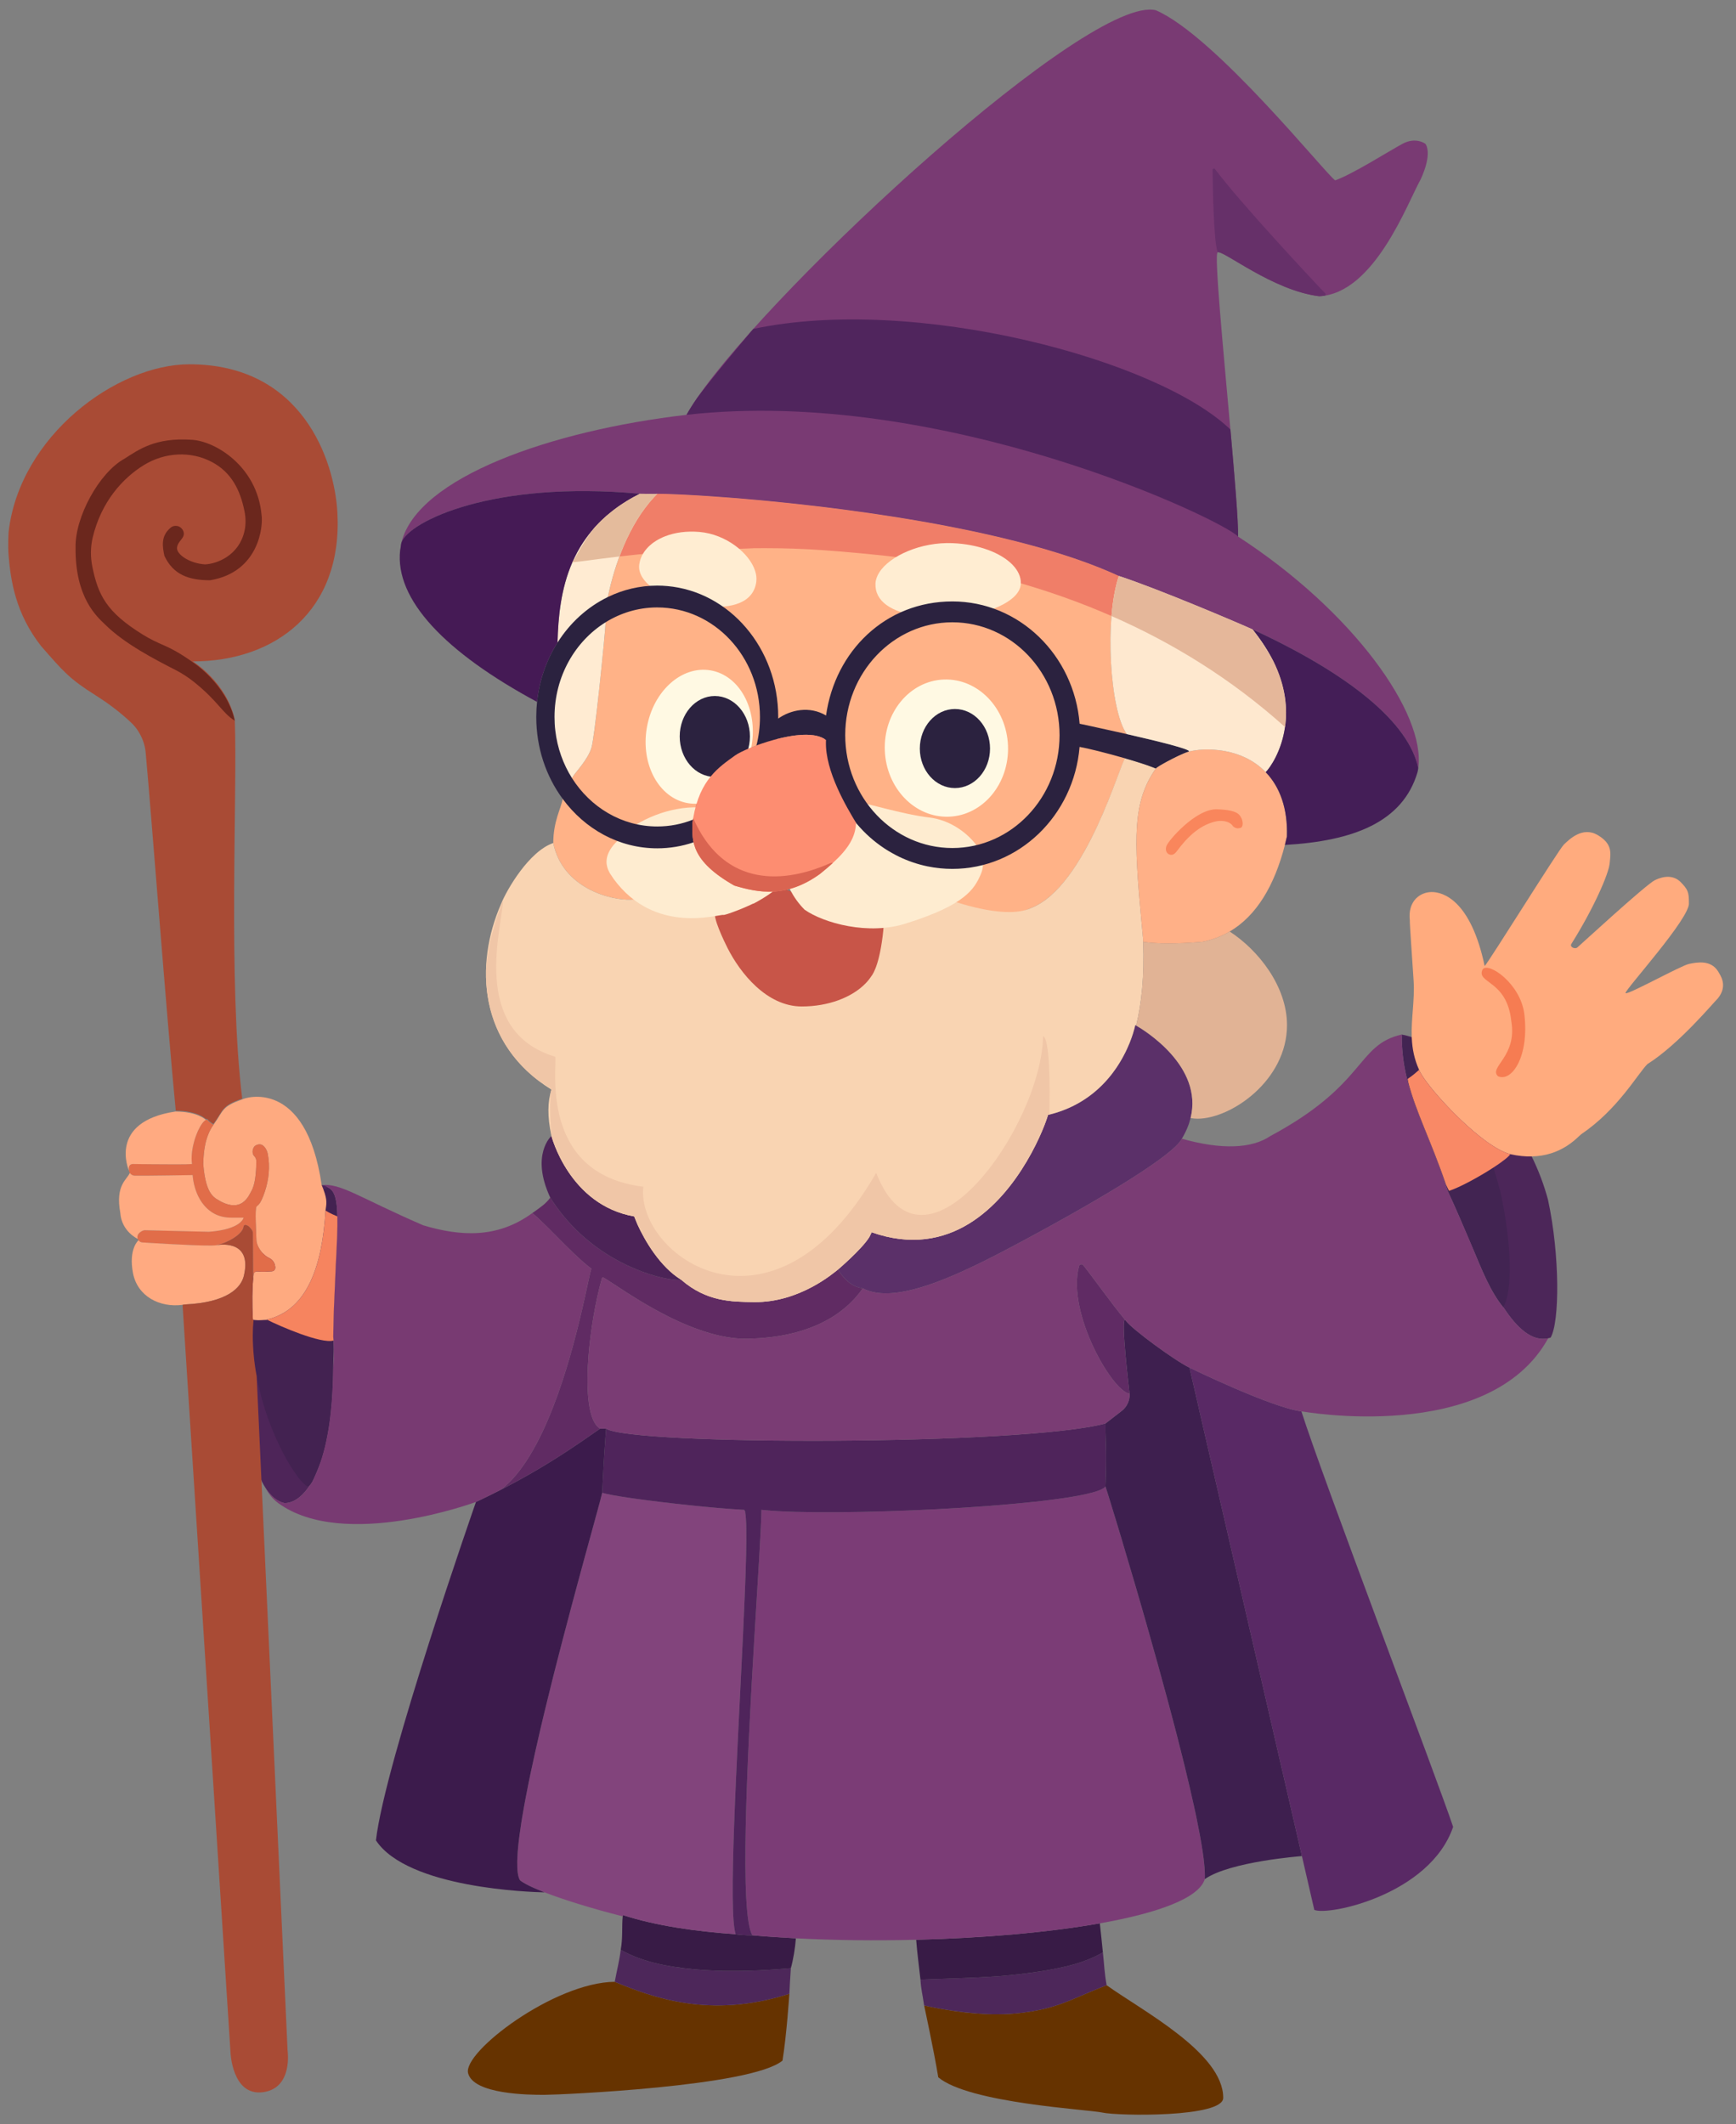 <?xml version="1.0" encoding="UTF-8"?>
<svg id="Layer_2" data-name="Layer 2" xmlns="http://www.w3.org/2000/svg" viewBox="0 0 676 827">
  <rect x="0" y="0" width="676" height="827" fill="#808080" stroke="none"/>
  <defs>
    <style>
      .cls-1 {
        fill: #ffb287;
      }

      .cls-2 {
        fill: #6b271d;
      }

      .cls-3 {
        fill: #da6451;
      }

      .cls-4 {
        fill: #4e2559;
      }

      .cls-5 {
        fill: #2b223f;
      }

      .cls-6 {
        fill: #602b64;
      }

      .cls-7 {
        fill: #f9d4b2;
      }

      .cls-8 {
        fill: #c85548;
      }

      .cls-9 {
        fill: #3c1b4c;
      }

      .cls-10 {
        fill: #ffaa81;
      }

      .cls-11 {
        fill: #663069;
      }

      .cls-12 {
        fill: #4c2357;
      }

      .cls-13 {
        fill: #4d275a;
      }

      .cls-14 {
        fill: #422452;
      }

      .cls-15 {
        fill: #ffedd2;
      }

      .cls-16 {
        fill: #3e1f4f;
      }

      .cls-17 {
        fill: #a94b35;
      }

      .cls-18 {
        fill: #ffb087;
      }

      .cls-19 {
        fill: #e4bb9c;
      }

      .cls-20 {
        fill: #793a73;
      }

      .cls-21 {
        fill: #381b46;
      }

      .cls-22 {
        fill: #783a72;
      }

      .cls-23 {
        fill: #fff9e3;
      }

      .cls-24 {
        fill: #630;
      }

      .cls-25 {
        fill: #f07e68;
      }

      .cls-26 {
        fill: #f9865c;
      }

      .cls-27 {
        fill: #592965;
      }

      .cls-28 {
        fill: #ffab7e;
      }

      .cls-29 {
        fill: #f0c6a7;
      }

      .cls-30 {
        fill: #451a55;
      }

      .cls-31 {
        fill: #4f245b;
      }

      .cls-32 {
        fill: #f67c52;
      }

      .cls-33 {
        fill: #82447c;
      }

      .cls-34 {
        fill: #f98966;
      }

      .cls-35 {
        fill: #602b63;
      }

      .cls-36 {
        fill: #ffebd2;
      }

      .cls-37 {
        fill: #e16d49;
      }

      .cls-38 {
        fill: #feecd0;
      }

      .cls-39 {
        fill: #f6845f;
      }

      .cls-40 {
        fill: #5b3069;
      }

      .cls-41 {
        fill: #7a3c74;
      }

      .cls-42 {
        fill: #e5b79a;
      }

      .cls-43 {
        fill: #e1b395;
      }

      .cls-44 {
        fill: #432251;
      }

      .cls-45 {
        fill: #fd8d71;
      }

      .cls-46 {
        fill: #feaa80;
      }

      .cls-47 {
        fill: #50255d;
      }

      .cls-48 {
        fill: #7b3c76;
      }

      .cls-49 {
        fill: #4c2659;
      }

      .cls-50 {
        fill: #441e57;
      }

      .cls-51 {
        fill: #fee8cf;
      }
    </style>
  </defs>
  <path class="cls-24" d="M307.38,776.19s-1.05,15.95-2.67,26c-12,10.11-86.58,13.31-92.67,13.34-6.08.02-27.72-.17-29.77-8.45-2.06-8.28,33.61-35.36,57.11-35.55,14.77,6.09,37.08,14.46,67.66,4.76.06-.01.12-.03.18-.05.05-.02.11-.03.16-.05Z"/>
  <path class="cls-13" d="M307.96,766.22c-.24,4-.46,6.78-.58,9.97-.05.02-.11.03-.16.05-.06.02-.12.04-.18.05-30.58,9.7-52.89,1.33-67.66-4.76.89-4.8,1.83-8.23,2.33-12.48,4.16,2.44,9.17,4.22,14.61,5.48.45.1.91.2,1.38.3.42.09.84.18,1.27.25.44.09.88.17,1.32.24.75.15,1.51.28,2.28.39,5.36.87,10.97,1.31,16.46,1.49,1.04.04,2.08.07,3.12.08.49.01.98.02,1.46.01,2.38.03,4.72.01,7-.05h.06c.84-.02,1.67-.05,2.49-.08.89-.02,1.76-.06,2.62-.1,1.08-.05,2.19-.11,3.31-.17.93-.05,1.85-.11,2.73-.18.04,0,.07,0,.1-.01.86-.05,1.69-.11,2.49-.18.16-.01.33-.03.49-.04,1-.08,2.03-.17,3.06-.26Z"/>
  <path class="cls-24" d="M476.32,816.67c.12,7.77-41.06,7.1-47,5.77-5.45-1.22-51.96-3.63-63.96-13.74-1.62-10.05-5.51-27.98-5.51-27.98.09.02.17.04.26.06.08.02.16.03.23.05.14.03.28.06.41.09.18.04.35.08.52.12.45.09.9.19,1.34.28.22.04.44.08.65.13.37.07.72.14,1.08.21.26.05.53.1.79.15.31.06.62.12.92.17.27.05.54.1.81.14,6.23,1.12,11.83,1.74,16.9,1.94.44.02.89.03,1.33.05.47.02.93.03,1.38.04,2.98.06,5.98-.01,8.88-.29.35-.03.71-.07,1.06-.1.51-.06,1.02-.11,1.51-.18.32-.04.63-.08.94-.12.92-.11,1.82-.25,2.69-.4.13-.01.26-.03.38-.06.73-.12,1.43-.25,2.11-.39.29-.05.57-.11.85-.17.49-.11.98-.22,1.46-.33.37-.09.74-.18,1.1-.27.52-.13,1.02-.27,1.52-.41.49-.14.97-.28,1.45-.42,1.32-.41,2.59-.85,3.83-1.31.43-.16.85-.32,1.26-.48.84-.33,1.67-.66,2.51-1.02.42-.17.85-.35,1.27-.53,3.41-1.44,7.04-3.06,11.64-4.81,13.84,9.92,45.39,26.36,45.39,43.81Z"/>
  <path class="cls-13" d="M430.93,772.86c-4.6,1.75-8.23,3.37-11.64,4.81-.42.18-.85.36-1.27.53-.84.36-1.67.69-2.51,1.02-.41.16-.83.32-1.26.48-1.24.46-2.51.9-3.83,1.31-.48.14-.96.28-1.45.42-.5.14-1,.28-1.52.41-.36.09-.73.18-1.1.27-.48.11-.97.22-1.46.33-.28.06-.56.12-.85.17-.68.14-1.38.27-2.11.39-.12.03-.25.05-.38.06-.86.15-1.76.28-2.69.4-.31.04-.62.08-.94.12-.49.07-1,.12-1.51.18-.35.03-.71.07-1.06.1-2.77.23-5.72.34-8.88.29-.45-.01-.91-.02-1.38-.04-.44-.02-.89-.03-1.33-.05-6.39-.31-12.47-1.17-16.9-1.94-.27-.04-.54-.09-.81-.14-.3-.05-.61-.11-.92-.17-.26-.05-.53-.1-.79-.15-.36-.07-.71-.14-1.08-.21-.21-.05-.43-.09-.65-.13-.44-.09-.89-.19-1.34-.28-.17-.04-.34-.08-.52-.12-.13-.03-.27-.06-.41-.09-.07-.02-.15-.03-.23-.05-.09-.02-.17-.04-.26-.06-.62-4.48-1.18-6.03-1.42-10.03,7.97-.39,19.02-.52,30.41-1.34,12.32-1.03,21.94-2.59,29.05-4.53.12-.03.23-.07.34-.09,4.2-1.24,8.02-2.76,11.23-4.65.5,4.25.58,7.99,1.47,12.78Z"/>
  <path class="cls-21" d="M429.46,760.08c-3.21,1.89-7.03,3.41-11.23,4.65-.11.02-.22.06-.34.09-7.11,1.94-16.73,3.5-29.05,4.53-11.39.82-22.44.95-30.41,1.34-.4-3.65-1.4-11.44-1.67-15.53,25.81-.64,51.32-2.81,71.52-6.39.44,3.83.71,6.73,1.18,11.31Z"/>
  <path class="cls-21" d="M309.92,754.6c-.29,3.89-1.09,8.61-1.96,11.62-1.03.09-2.06.18-3.06.26-.16.01-.33.03-.49.04-.84.07-1.67.13-2.49.18-.03.01-.06.01-.1.01-.92.06-1.83.12-2.73.18-1.12.06-2.23.12-3.31.17-.86.04-1.73.08-2.62.1-.82.03-1.65.06-2.49.08h-.06c-.9.02-1.79.03-2.67.04-1.43.02-2.87.03-4.33.01-.48.01-.97,0-1.46-.01-1.03-.02-2.08-.05-3.12-.08-5.5-.19-11.1-.65-16.46-1.49-.76-.12-1.52-.25-2.28-.39-.44-.07-.88-.15-1.32-.24-.43-.07-.85-.16-1.27-.25-.47-.1-.93-.2-1.38-.3-5.44-1.26-10.45-3.04-14.61-5.48.87-4.61.37-8.91.78-13.01,0-.16.03-.33.05-.49,12.97,4.2,28.43,6.38,43.94,7.46t.01.02c3.18.47,6.49.39,6.49.39,5.44.49,11.11.88,16.94,1.18Z"/>
  <path class="cls-48" d="M469.15,731.55c-2.29,7.43-18.25,13.21-40.87,17.22-20.2,3.58-45.71,5.75-71.52,6.39-15.88.4-31.89.22-46.84-.56-5.83-.3-11.5-.69-16.94-1.18-2.52-4.03-3.04-20.97-2.59-42.64.91-44.07,5.83-107.67,6.09-121.95.01-.39.01-.74.01-1.05.31.03.62.07.95.1,26.26,2.66,111.77-1.18,129.85-7.42,1.65-.57,2.74-1.16,3.17-1.77.06.18.14.44.25.77.05.16.11.34.18.54.89,2.81,2.83,9.09,5.39,17.6.09.29.18.59.27.89.75,2.5,1.55,5.19,2.4,8.04.24.84.5,1.69.75,2.55,4.47,15.12,9.92,34.06,14.92,52.63.2.76.41,1.52.61,2.29.4,1.49.8,2.97,1.18,4.45.39,1.48.78,2.95,1.16,4.42.54,2.06,1.06,4.09,1.58,6.11.4,1.58.8,3.15,1.18,4.71.18.71.36,1.41.53,2.11.92,3.73,1.8,7.36,2.61,10.85.21.93.42,1.85.63,2.76.1.45.2.9.3,1.35.1.45.2.9.3,1.34.1.44.2.88.29,1.32.19.87.38,1.73.56,2.58.05.23.09.45.14.67.13.62.26,1.24.38,1.84.16.77.31,1.52.46,2.27.21,1.05.4,2.08.59,3.08.08.44.16.87.24,1.3.38,2.13.72,4.13.99,5.98.1.74.2,1.46.29,2.15.02.07.03.14.03.21.07.57.13,1.12.19,1.66,0,.02,0,.04,0,.05.13,1.31.23,2.51.28,3.59.01.22.02.44.02.64.02.77.02,1.48-.02,2.11Z"/>
  <path class="cls-33" d="M286.48,753.01c-15.51-1.08-30.97-3.26-43.94-7.46-.02.16-.04.33-.05.49-11.75-2.95-22.8-6.39-30.42-9.33-.2-.08-.38-.15-.57-.22,0-.01-.03-.01-.04-.02-2.73-1.07-4.98-2.07-6.62-2.95-.01-.01-.02-.01-.02-.01-1.03-.56-1.81-1.06-2.33-1.51-.91-1.46-1.22-4.45-1.04-8.63.01-.21.02-.43.03-.65.01-.08.01-.17.02-.26.02-.47.05-.96.09-1.46.06-.66.11-1.33.18-2.04.05-.48.1-.96.15-1.46.23-2.08.53-4.32.89-6.72.47-3.07,1.04-6.38,1.69-9.89.12-.62.24-1.25.36-1.89.08-.41.16-.82.24-1.24.93-4.72,1.98-9.74,3.14-14.95.15-.68.3-1.36.46-2.04.86-3.82,1.77-7.73,2.7-11.68.19-.78.38-1.55.56-2.33.15-.62.3-1.24.45-1.86.15-.61.3-1.22.45-1.83.08-.35.17-.71.26-1.07.24-.97.47-1.93.71-2.9,2.3-9.3,4.71-18.65,7.05-27.51.19-.71.38-1.42.56-2.13.43-1.59.84-3.16,1.25-4.71.21-.77.42-1.54.62-2.3.74-2.76,1.46-5.44,2.16-8.02.18-.65.35-1.29.52-1.92.91-3.35,1.77-6.52,2.58-9.47.1-.36.2-.72.29-1.07.91-3.33,1.75-6.37,2.48-9.05.05-.17.1-.34.14-.51,1.16-4.22,2.06-7.55,2.62-9.72.04-.15.07-.29.1-.42.11-.4.2-.75.27-1.06.01-.07.02-.1.02-.1,1.46.56,5.98,1.35,11.94,2.2.07,0,.14.02.21.03,12.71,1.8,31.85,3.84,42.16,4.39.35.02.69.03,1.02.05.1.12.19.33.27.63.03.11.06.24.08.38,1.92,9.48-2.69,76.27-4.31,121.99-.76,21.27-.87,37.97.62,42.23Z"/>
  <path class="cls-31" d="M430.46,578.69c-.43.61-1.52,1.2-3.17,1.77-18.08,6.24-103.59,10.08-129.85,7.42-.33-.03-.64-.07-.95-.1,0,.31,0,.66-.01,1.05-.26,14.28-5.18,77.88-6.09,121.95-.45,21.67.07,38.61,2.59,42.64,0,0-3.31.08-6.49-.39t-.01-.02c-1.49-4.26-1.38-20.96-.62-42.23,1.62-45.72,6.23-112.51,4.31-121.99,0-.14.02-.27.03-.38h-.11c-.08-.3-.17-.51-.27-.63-.33-.02-.67-.03-1.02-.05-10.31-.55-29.45-2.59-42.16-4.39-.07-.01-.14-.02-.21-.03-5.96-.85-10.48-1.64-11.94-2.2.04-.9.09-1.75.13-2.55.41-8.69.62-12.07,1.38-22.39,9.84,6.61,162.5,6.61,194.46-2-.02,1.24-.01,2.35.01,3.43.11,4.41.5,8.6-.01,21.09Z"/>
  <path class="cls-9" d="M236,556.17c-.66,8.9-.9,12.64-1.22,19.07-.05,1.03-.1,2.12-.16,3.32-.04.8-.09,1.65-.13,2.55,0,0-.01.03-.02.1-.18.73-.44,1.75-.77,3.02-.09.32-.18.66-.27,1.01-.03.12-.07.24-.1.37-.1.37-.2.76-.32,1.17-.01.05-.02.11-.04.16-.08.31-.16.62-.25.94-.19.71-.4,1.46-.62,2.25-.19.73-.4,1.49-.62,2.28-.07.28-.15.57-.23.86-.16.56-.32,1.13-.48,1.73,0,0-.01.03-.01.05-.17.61-.34,1.23-.51,1.87-.09.32-.18.65-.27.98-.25.91-.51,1.86-.78,2.83-.02.08-.04.16-.06.24-.1.35-.19.71-.29,1.06-.1.36-.2.72-.3,1.09-.2.71-.4,1.44-.6,2.17-.83,3.04-1.7,6.27-2.62,9.65-.13.48-.26.96-.39,1.44-.53,1.97-1.07,3.99-1.63,6.07-.2.76-.41,1.53-.62,2.3-1.08,4.06-2.19,8.27-3.31,12.56-.28,1.07-.56,2.15-.84,3.23-.1.4-.21.8-.31,1.2-.3,1.14-.59,2.29-.89,3.44-.44,1.73-.89,3.46-1.33,5.2-.14.58-.29,1.16-.44,1.74-.46,1.82-.91,3.65-1.36,5.48-.37,1.47-.73,2.94-1.09,4.4-.09.36-.17.71-.26,1.07-.15.61-.3,1.22-.45,1.83-.15.62-.3,1.24-.45,1.86-.18.78-.37,1.55-.56,2.33-.12.52-.24,1.05-.37,1.57-.22.96-.45,1.91-.67,2.85-.57,2.45-1.12,4.87-1.66,7.26-.16.68-.31,1.36-.46,2.04-.58,2.61-1.13,5.18-1.66,7.68-.04.19-.08.38-.12.57-.21.98-.41,1.95-.6,2.9-.41,2.01-.8,3.98-1.16,5.9-.16.83-.31,1.66-.46,2.48-.08.44-.16.89-.24,1.33-.22,1.21-.43,2.4-.62,3.56-.01.1-.03.2-.05.3-.12.71-.23,1.4-.34,2.09-.27,1.75-.51,3.42-.72,5.02-.06.43-.11.85-.16,1.27-.07.54-.13,1.07-.19,1.59-.05.5-.1.98-.15,1.46-.04.36-.06.7-.09,1.04-.04.34-.06.67-.09,1-.02.25-.04.5-.05.74-.02.25-.03.49-.04.72-.03.56-.05,1.09-.07,1.6,0,.26-.02.52-.02.76-.06,3.42.27,5.9,1.08,7.18.52.45,1.3.95,2.33,1.51,0,0,.01,0,.02.01,1.64.88,3.89,1.88,6.62,2.95.01.01.03.01.04.02.19.07.37.14.57.22-5.06-.1-53.31-1.53-65.68-20.24,3.45-30.25,38.95-131.75,38.95-131.75l2.58-1.23c2.42-1.16,4.83-2.35,7.21-3.58,10.12-5.19,19.92-11.01,29.34-17.4.83-.55,1.65-1.11,2.47-1.68l6.73-4.66h2.33Z"/>
  <path class="cls-16" d="M469.15,731.55c.04-.63.04-1.33.02-2.11,0-.2-.01-.42-.02-.64-.04-1.08-.14-2.28-.28-3.59,0-.01,0-.03,0-.05-.05-.53-.11-1.09-.19-1.66,0-.07-.01-.14-.03-.21-.08-.69-.18-1.41-.29-2.15-.13-.92-.28-1.88-.45-2.88s-.35-2.03-.54-3.1c-.07-.42-.15-.86-.24-1.3-.32-1.71-.67-3.49-1.05-5.35-.12-.6-.25-1.22-.38-1.84-.05-.22-.09-.44-.14-.67-.18-.84-.37-1.71-.56-2.58-1.05-4.81-2.26-9.99-3.58-15.39-.18-.74-.36-1.48-.55-2.23-.17-.7-.35-1.4-.53-2.11-.63-2.57-1.29-5.17-1.97-7.8-.26-1-.52-2.01-.79-3.02,0-.03-.01-.06-.02-.1-.37-1.43-.75-2.87-1.14-4.32-.38-1.48-.78-2.96-1.18-4.45-.2-.76-.4-1.53-.61-2.29-2.5-9.29-5.11-18.67-7.66-27.61-.22-.77-.43-1.53-.65-2.29-.1-.35-.2-.7-.3-1.04-.47-1.66-.94-3.29-1.41-4.91-.71-2.48-1.42-4.91-2.11-7.28-.21-.72-.42-1.44-.63-2.15-1.93-6.6-3.73-12.68-5.31-17.94-.09-.3-.18-.6-.27-.89-.06-.22-.13-.43-.19-.63-.2-.66-.39-1.3-.58-1.92-.1-.35-.21-.69-.31-1.02-.2-.67-.4-1.32-.59-1.95-1.1-3.62-2.03-6.64-2.73-8.91-.09-.3-.18-.58-.26-.84-.05-.14-.09-.27-.12-.39-.04-.13-.08-.25-.12-.38-.19-.6-.36-1.12-.49-1.56-.07-.2-.13-.38-.18-.54-.11-.33-.19-.59-.25-.77.51-12.49.12-16.68.01-21.09-.02-1.08-.03-2.19-.01-3.43l6.31-4.88c2.07-1.6,3.22-4.11,3.08-6.73,0,0-3.64-30.23-1.66-28.65.06.07.11.13.16.19,2.33,3.33,19.5,15.83,24.83,18.33,0,0,.1.41.28,1.21.06.26.12.54.2.87,0,.02.01.03.01.04.07.34.16.72.26,1.13.34,1.5.8,3.49,1.36,5.9.14.65.3,1.33.46,2.04.02.04.02.08.03.12.16.7.33,1.43.51,2.19.09.4.19.81.28,1.23.09.41.19.83.29,1.26.37,1.61.77,3.33,1.18,5.15.14.6.28,1.2.42,1.82,1.49,6.43,3.22,13.95,5.12,22.22.29,1.26.59,2.55.89,3.84.3,1.3.6,2.61.9,3.94.28,1.21.56,2.43.85,3.66.97,4.21,1.97,8.55,2.99,12.99.31,1.34.62,2.7.94,4.07,2.79,12.12,5.72,24.87,8.64,37.53.18.78.36,1.57.54,2.35.18.78.36,1.57.54,2.34.18.78.36,1.57.54,2.34,1.97,8.58,3.93,17.05,5.8,25.2.12.52.24,1.05.36,1.57.9,3.88,1.77,7.67,2.62,11.37.17.72.33,1.44.5,2.15,1.98,8.62,3.83,16.63,5.46,23.73.15.63.28,1.23.41,1.79.33,1.42.65,2.8.96,4.14.07.3.13.57.18.8.08.35.16.69.24,1.04.02.09.03.13.03.13,0,0-28.02,2.08-37.82,8.96Z"/>
  <path class="cls-27" d="M565.85,711.22c-9.04,26.37-48.54,34.71-54.06,32.31-.8-3.46-2.5-10.88-4.82-20.94-.01-.04-.02-.09-.03-.13-.08-.35-.16-.69-.24-1.04-.06-.26-.12-.53-.18-.8-.31-1.34-.63-2.72-.96-4.14-.13-.59-.27-1.19-.41-1.79-1.63-7.1-3.48-15.11-5.46-23.73-.17-.71-.33-1.43-.5-2.15-.85-3.7-1.72-7.49-2.62-11.37-.12-.52-.24-1.05-.36-1.57-1.87-8.15-3.83-16.62-5.8-25.2-.18-.77-.36-1.56-.54-2.34-.18-.77-.36-1.56-.54-2.34-.18-.78-.36-1.57-.54-2.35-2.92-12.66-5.85-25.41-8.64-37.53-.32-1.37-.63-2.73-.94-4.07-1.02-4.44-2.02-8.78-2.99-12.99-.28-1.23-.56-2.45-.85-3.66-.3-1.33-.6-2.64-.9-3.94-.3-1.3-.59-2.58-.89-3.84-1.9-8.27-3.63-15.79-5.12-22.22-.13-.62-.27-1.22-.41-1.82h-.01c-.41-1.82-.81-3.54-1.18-5.15-.1-.43-.19-.85-.29-1.26-.09-.42-.19-.83-.28-1.23-.18-.76-.34-1.49-.51-2.19-.01-.04-.01-.08-.03-.12-.16-.71-.31-1.39-.46-2.04-.56-2.41-1.02-4.4-1.36-5.9-.1-.41-.18-.79-.26-1.13,0-.01-.01-.02-.01-.04-.08-.33-.14-.62-.2-.87-.18-.8-.28-1.21-.28-1.21,0,0,32.19,15.66,43.58,17,7.72,24.5,53.63,145.25,59.09,161.79Z"/>
  <path class="cls-6" d="M439.85,542.56c-6.58-.68-24.62-31.57-19.67-49.67.2-.74,1.18-.94,1.65-.33,4.32,5.46,11.12,15.1,16.36,21.35-1.98-1.58,1.66,28.65,1.66,28.65Z"/>
  <path class="cls-35" d="M335.96,501.58c-.85,1.21-1.74,2.34-2.68,3.41-.23.26-.47.53-.71.78-1.82,1.97-3.79,3.68-5.84,5.17-.23.17-.46.33-.69.49-.28.2-.56.39-.85.58-.24.16-.49.32-.73.47-.28.18-.56.35-.85.53-.25.15-.5.3-.76.44-.29.17-.59.34-.89.51-.51.28-1.03.54-1.54.8-.49.25-.99.49-1.48.72t-.02.01h-.01c-2,.92-4.01,1.68-5.98,2.32-.5.16-1,.31-1.49.46-.32.1-.64.19-.95.27-.48.13-.96.26-1.43.38-.26.07-.52.14-.78.19-.46.11-.91.22-1.35.31-.06.02-.12.03-.19.04-.25.06-.5.11-.75.16-1,.21-1.97.38-2.91.53-.41.07-.81.13-1.2.18-.32.05-.63.09-.94.13-.19.03-.38.05-.56.07-.96.12-1.88.21-2.73.29-.29.02-.56.05-.84.07-.76.06-1.46.1-2.1.14-.39.02-.75.03-1.08.05h-.17c-.21.01-.41.02-.59.03-.23.01-.44.01-.63.02-2.56.14-5.18,0-7.83-.39-.44-.06-.88-.12-1.31-.2-1.97-.32-3.95-.77-5.92-1.32-.3-.08-.59-.16-.89-.25-.79-.23-1.57-.47-2.35-.73-1.17-.38-2.35-.8-3.51-1.23-2.91-1.09-5.77-2.34-8.52-3.67-.55-.26-1.1-.53-1.64-.8-2.17-1.08-4.26-2.21-6.26-3.33-1-.57-1.97-1.13-2.92-1.68-.32-.18-.63-.37-.94-.55h0s-.01-.01-.01-.01c-.15-.09-.3-.18-.45-.27-.45-.28-.91-.55-1.35-.82-3.28-2-6.13-3.86-8.38-5.35-.34-.22-.66-.43-.96-.63-2.61-1.72-4.22-2.77-4.51-2.65-.66,2.33-1.3,4.87-1.89,7.55-4.35,19.8-6.19,47.1,1.07,51.37l-6.73,4.66c-.82.57-1.64,1.13-2.47,1.68-9.42,6.39-19.22,12.21-29.34,17.4,16.64-12.89,26.58-48.84,31.5-69.99h0c.48-2.06.91-3.96,1.29-5.7,1.29-5.83,2.06-9.7,2.38-10.31-.95-.71-1.92-1.51-2.92-2.36-2.44-2.11-4.99-4.58-7.52-7.1-4.47-4.47-8.88-9.1-12.56-12.2,3.41-2.42,5.27-3.65,6.98-6,.38.61.77,1.21,1.16,1.79.03.03.05.06.07.09.36.54.73,1.07,1.11,1.59.45.64.91,1.26,1.38,1.86.12.16.24.31.35.46.07.08.13.15.19.23.68.87,1.38,1.72,2.1,2.54.23.26.45.51.68.77.22.25.45.5.68.75.37.41.75.82,1.14,1.21.38.4.77.78,1.16,1.17.54.54,1.09,1.06,1.64,1.57.32.3.65.6.97.88.24.22.48.42.72.63.41.35.82.7,1.23,1.04.07.07.14.13.22.18.48.4.97.78,1.45,1.16.49.38.98.75,1.46,1.11.2.15.39.29.59.43.63.45,1.25.89,1.87,1.31,1.02.7,2.05,1.35,3.07,1.96.38.23.76.45,1.13.67.37.23.75.44,1.12.64.38.21.75.41,1.12.61.33.18.65.35.97.52.78.41,1.56.79,2.33,1.15.36.17.72.34,1.08.5,3.29,1.5,6.39,2.62,9.15,3.43.25.07.49.14.73.21s.48.13.71.2c.4.1.79.21,1.17.3.47.11.93.22,1.37.31,1.3.29,2.46.49,3.47.62.18.02.35.04.52.06.22.02.43.04.63.06.14.01.27.02.4.03.65.04,1.18.04,1.59,0,.1-.01.19-.03.29-.04,9.83,8.55,19.72,8.55,28.33,8.66,17.76.22,31.06-11.43,32.67-12.66,0,0,0,0,0,.02,1,1.52,1.94,2.71,2.84,3.64,2.57,2.66,4.79,3.26,6.81,3.67Z"/>
  <path class="cls-49" d="M603.8,520.75c-.31.1-.62.19-.93.25-6.26,1.39-12.1-3.9-17.49-12.12-4.56-6.96-8.79-16.01-12.68-24.88-.01-.03-.03-.06-.04-.09-3.19-7.27-6.15-14.41-8.86-20.16-8.95-27.5-18.03-38.92-18-61,1.22.2,2.54.53,3.93,1,13.72,4.58,34.71,21.88,46.71,46.46,2.6,5.3,4.77,10.94,6.36,16.87,4.66,21.67,4.55,47.67,1,53.67Z"/>
  <path class="cls-14" d="M585.38,508.88s-.01.03-.02.05c-4.97-6.07-8.19-14.09-12.66-24.93-.01-.03-.03-.06-.04-.09-2.35-5.71-5.05-12.19-8.54-19.58-.35-1.08-.71-2.14-1.06-3.18,0-.01,0-.03-.02-.04h0c-.92-2.72-1.84-5.27-2.75-7.68-.18-.49-.36-.97-.54-1.44-.24-.63-.48-1.26-.73-1.88-.47-1.22-.94-2.41-1.4-3.58-.02-.06-.05-.13-.08-.2-.32-.8-.64-1.59-.95-2.37-.07-.18-.15-.36-.22-.54-.24-.6-.48-1.18-.71-1.76-.04-.1-.08-.2-.12-.29-.32-.79-.63-1.56-.94-2.32-.52-1.29-1.03-2.54-1.51-3.78-.34-.87-.68-1.73-1-2.58-.11-.29-.22-.57-.32-.85-.21-.56-.42-1.12-.62-1.68-.1-.28-.2-.56-.3-.84-.15-.43-.3-.86-.45-1.29-.34-1.01-.67-2.02-.98-3.03-.16-.5-.31-1-.45-1.5-.04-.14-.08-.27-.12-.4-.17-.62-.34-1.23-.49-1.85-.02-.07-.04-.14-.06-.21-.01-.03-.01-.07-.02-.1-1.35-5.3-2.14-10.83-2.16-17.27v-.34c1.23.2,2.44.52,3.64.95,11.06,3.98,20.42,17.78,28.24,39.49h0c1.23,3.4,2.41,6.98,3.56,10.75.93,3.04,1.83,6.2,2.71,9.48,2.28,10.54,3.43,20.04,3.62,27.71.19,8.05-.7,14.08-2.51,17.17Z"/>
  <path class="cls-12" d="M265.3,498.25c-.1,0-.19.03-.29.04-.41.04-.94.04-1.59,0-.13-.01-.26-.02-.4-.03-.2-.02-.41-.04-.63-.06-.17-.02-.34-.04-.52-.06-1.01-.13-2.17-.33-3.47-.62-.44-.09-.9-.2-1.37-.31-.38-.09-.77-.2-1.17-.3-.23-.07-.47-.13-.71-.2s-.48-.14-.73-.21c-2.76-.81-5.86-1.93-9.15-3.43-.36-.16-.72-.33-1.08-.5-.77-.36-1.55-.74-2.33-1.15-.32-.17-.64-.34-.97-.52-.37-.2-.74-.4-1.12-.61-.37-.2-.75-.41-1.12-.64-.37-.22-.75-.44-1.13-.67-1.02-.61-2.05-1.26-3.07-1.96-.62-.42-1.24-.86-1.87-1.31-.2-.14-.39-.28-.59-.43-.48-.36-.97-.73-1.46-1.11-.48-.38-.97-.76-1.45-1.16-.08-.05-.15-.11-.22-.18-.41-.34-.82-.69-1.23-1.04-.24-.21-.48-.41-.72-.63-.32-.28-.65-.58-.97-.88-.55-.51-1.1-1.03-1.64-1.57-.39-.39-.78-.77-1.16-1.17-.39-.39-.77-.8-1.14-1.21-.23-.25-.46-.5-.68-.75-.23-.26-.45-.51-.68-.77-.72-.82-1.42-1.67-2.1-2.54-.06-.08-.12-.15-.19-.23-.11-.15-.23-.3-.35-.46-.47-.6-.93-1.22-1.38-1.86-.38-.52-.75-1.05-1.11-1.59-.02-.03-.04-.06-.07-.09-.39-.58-.78-1.18-1.16-1.79-7.82-16.75.45-24.03.45-24.03,0,0,6.89,26.89,32.23,31.34.25.73.69,1.83,1.3,3.18.03.05.05.1.07.15,2.68,5.87,8.59,16.24,16.97,21.36Z"/>
  <path class="cls-40" d="M463.61,435.27c-.64,2.58-1.74,5.27-3.4,8.04-3.2,6.29-29.42,22.33-62.13,39.89-5.52,2.96-11.01,5.84-16.34,8.45-18.8,9.2-35.7,15.11-45.78,9.93-2.02-.41-4.24-1.01-6.81-3.67-.9-.93-1.84-2.12-2.84-3.64,0-.01,0-.02,0-.02,0,0,9.11-7.74,12.18-12.58.01-.01.01-.02.02-.03.44-.7.75-1.34.89-1.89.01-.02.01-.03.01-.03,0,0,.01.01.04.02,30.65,10.75,50.21-10.5,60.32-27.55,5.26-8.87,7.95-16.61,8.31-18.13.18-.04.37-.09.55-.14.44-.11.87-.22,1.3-.34s.85-.24,1.27-.37c.42-.13.83-.26,1.23-.4.34-.11.66-.23.99-.34.19-.07.37-.14.56-.22.28-.1.55-.21.83-.32.44-.17.88-.36,1.31-.55.32-.14.63-.28.94-.43.36-.16.72-.34,1.07-.51.01,0,.03-.02.04-.03.34-.17.68-.35,1.01-.53.34-.17.66-.36.98-.54.03-.01.06-.03.09-.05.32-.18.63-.37.94-.56,3.49-2.13,6.42-4.61,8.88-7.22.24-.25.46-.49.68-.74.66-.73,1.29-1.48,1.89-2.23.2-.25.39-.5.58-.75.38-.51.75-1.01,1.1-1.51.18-.25.35-.5.52-.75.33-.5.65-1,.96-1.49.16-.25.31-.5.45-.74.15-.24.29-.49.43-.73.17-.29.33-.58.49-.86.39-.71.76-1.42,1.1-2.1.21-.43.4-.84.59-1.25.35-.75.66-1.48.95-2.17.07-.18.14-.35.21-.53.06-.17.13-.33.19-.5.15-.38.29-.75.41-1.11.19-.52.35-1,.5-1.45.3-.95.52-1.74.68-2.33.05-.19.09-.36.12-.51.11-.45.16-.7.16-.7,0,0,.12.07.35.2,3.14,1.8,26.2,15.83,21.19,36.01Z"/>
  <path class="cls-41" d="M602.87,521c-23,41.67-96.11,28.43-96.11,28.43-11.39-1.34-43.58-17-43.58-17-5.33-2.5-22.5-15-24.83-18.33-.05-.06-.1-.12-.16-.19-5.24-6.25-12.04-15.89-16.36-21.35-.47-.61-1.45-.41-1.65.33-4.95,18.1,13.09,48.99,19.67,49.67.14,2.62-1.01,5.13-3.08,6.73l-6.31,4.88c-31.96,8.61-184.62,8.61-194.46,2h-2.33c-8.24-4.85-4.76-39.37.82-58.92,1.36-.55,32.75,25.22,57.75,23.88,5.95-.22,30.67-.88,43.72-19.55,12.94,6.65,37.12-4.97,62.12-18.38,32.71-17.56,58.93-33.6,62.13-39.89,15.59,4.4,27.36,3.83,34.55-1.09,37.63-20.18,33.29-35.43,51.04-39.47-.03,22.08,9.05,33.5,18,61,2.71,5.75,5.67,12.89,8.86,20.16.01.03.03.06.04.09,4.47,10.84,7.69,18.86,12.66,24.93,0-.02.02-.03.02-.05,5.39,8.22,11.23,13.51,17.49,12.12Z"/>
  <path class="cls-28" d="M668.99,388.61c-2,2-15.33,18-27.5,25.66-3.83,3.84-11.5,17.67-25.83,27.34-2,1.75-7.87,8.35-19.22,8.6-2.51.06-5.28-.2-8.34-.88-2.86-.73-6.39-2.79-10.1-5.55h0c-11-8.22-23.65-22.67-25.4-27.28-1.9-4.19-2.65-8.23-2.84-12.22-.01-.18-.02-.35-.03-.53-.26-7.26,1.21-14.37.73-22-.72-11.39-1.51-21.5-1.47-23.48-.86-7.47,3.97-10.97,8.5-11,4.53-.02,15.25,3.31,20.64,28.81,1.39-1.22,28.81-45.35,30.86-47.31,2.06-1.96,7.24-7.16,13.17-3.66s5,7.16,4.64,11.04c-.36,3.87-5.88,16.91-14.9,31.31-.79,1.17,1.36,2.19,2.32,1.39.96-.79,26.77-24.58,30.27-26.24,3.5-1.67,7.29-1.95,10,.83,2.71,2.78,3.21,3.86,3.17,8,.83,5.67-25.17,34.17-24.67,35.17s21.5-10.67,24.67-11.34c3.16-.66,8.5-1.66,11.33,2.84.81,1.42,4,5.5,0,10.5Z"/>
  <path class="cls-34" d="M588.1,449.33c-.57,1.01-3.17,2.99-6.54,5.19-5.52,3.59-13.12,7.74-17.29,9.09-.24-.4-.67-1.27-1.23-2.5h0c-5.9-17.34-11.7-28.13-14.74-40.07-.07-.4-.12-.74-.14-1.04.85-.6,1.5-.89,4.44-3.5,1.75,4.61,14.4,19.06,25.4,27.27h0c3.71,2.77,7.24,4.83,10.1,5.56Z"/>
  <path class="cls-32" d="M588.49,397.49c-1.67-16.08-13.75-14.58-11.17-20.08,2.13-3.14,14.75,5.42,16.25,17.33,2,16.42-4.83,26.67-10.25,24.25-3.75-3.58,7.58-7.58,5.17-21.5Z"/>
  <path class="cls-4" d="M130.79,491.69c-.01.22-.02.44-.03.66-.2,5.15-.48,10.77-.72,16.72-.01.17-.02.35-.02.52-.18,4.43-.34,9.03-.43,13.76.13,3.85.16,7.49.11,10.93-.28,19.35-3.19,32.39-7.1,40.42-.62,1.3-1.28,2.47-1.96,3.51-3.12,4.83-6.65,6.97-9.88,6.97-2.9-.68-5.43-2.8-7.58-6.27-5.75-9.28-8.75-28.2-8.75-54.89,0-35.19,20.26-57.48,29.7-62.16.4-.21.77-.37,1.13-.51,1.03,0,1.88.36,2.6,1.05,3.43,3.32,3.51,14.26,2.93,29.29Z"/>
  <path class="cls-44" d="M131.25,481.64c-.04,1-.08,2.04-.13,3.12-.03.71-.06,1.45-.1,2.2-.07,1.5-.15,3.08-.23,4.73-.01.22-.02.44-.03.66-.24,4.95-.51,10.52-.72,16.72-.01.17-.02.35-.02.52-.11,3.4-.2,6.98-.26,10.76.04.49.08,1,.11,1.53.06,1.09.09,2.24.1,3.45,0,2.73-.4,5.76-.27,8.95-.22,15.25-2.07,26.57-4.77,34.62,0,.01,0,.02,0,.03-.8,2.1-1.61,3.97-2.32,5.77-.66,1.68-1.32,2.89-1.96,3.51-.3.3-.59.46-.88.48-3.63-1.48-15.28-19.37-19.65-41.95-.06-.3-.11-.6-.16-.9-.96-5.14-1.52-10.52-1.52-15.99,0-2.03.1-4.04.3-6.03.17-1.67.4-3.32.69-4.95.84-4.81,2.2-9.45,3.87-13.81.65-1.71,1.35-3.37,2.09-4.98,4.11-8.97,9.38-16.45,13.95-21.37,2.53-2.73,4.84-4.68,6.61-5.65.69-.39,1.31-.63,1.82-.71.03.01.07.03.1.05.13.05.25.11.36.18.18.1.35.21.5.35.09.07.17.14.25.23.33.31.62.7.86,1.16.04.06.07.12.1.19.01,0,0,.01,0,.01.07.12.13.24.17.37,0,0,.01,0,.01.01.06.12.11.26.16.39.09.22.16.45.23.69.12.42.23.87.33,1.36.02.08.03.17.05.26.04.24.08.49.12.75.03.22.07.46.09.7.02.15.04.31.06.48.04.37.07.75.09,1.15,0,.09.02.17.02.26.02.27.04.55.05.84.03.57.05,1.16.06,1.78,0,.28.01.56.01.86.02,2.13-.03,4.53-.13,7.22Z"/>
  <path class="cls-22" d="M230.3,493.91c-.41.79-1.59,7.08-3.67,16h0c-4.92,21.16-14.86,57.11-31.5,70-2.38,1.23-4.79,2.42-7.21,3.58l-2.58,1.23s-51.41,19.07-76.97.46c-2.11-1.54-3.83-3.66-5.19-6.27,2.15,3.47,4.68,5.59,7.58,6.27,3.23,0,6.76-2.14,9.88-6.97.64-.62,1.3-1.83,1.96-3.51.82-1.7,1.6-3.62,2.32-5.77,0-.01,0-.02,0-.03,2.7-8.05,4.55-19.37,4.77-34.62.2-3.19.3-6.22.27-8.95-.01-1.21-.04-2.36-.1-3.45-.03-.53-.07-1.04-.11-1.53.06-3.78.15-7.36.26-10.76,0-.17.01-.35.02-.52.24-5.95.52-11.57.72-16.72.01-.22.02-.44.03-.66.08-1.65.16-3.23.23-4.73.04-.75.07-1.48.1-2.2.05-1.08.09-2.12.13-3.12.1-2.69.15-5.1.13-7.22,0-.3-.01-.58-.01-.86,0-.62-.03-1.21-.06-1.78,0-.29-.03-.57-.05-.84,0-.09-.01-.17-.02-.26-.02-.4-.05-.78-.09-1.15-.02-.17-.04-.33-.06-.48-.02-.24-.06-.48-.09-.7-.04-.26-.08-.51-.12-.75-.02-.09-.03-.18-.05-.26-.1-.49-.21-.94-.33-1.36-.07-.24-.14-.47-.23-.69-.05-.13-.1-.27-.16-.39,0-.01-.01-.01-.01-.01-.05-.13-.1-.25-.17-.37,0,0,.01-.01,0-.01-.03-.07-.06-.13-.1-.19-.24-.46-.53-.85-.86-1.16-.08-.09-.16-.16-.25-.23-.15-.14-.32-.25-.5-.35-.11-.07-.23-.13-.36-.18-.72-.69-1.57-1.05-2.6-1.05,7.56-.78,14.67,4.9,39.56,15.67,14.22,4.22,28.66,5.33,42.48-4.77,5.76,4.85,13.34,13.48,20.08,19.3,1,.85,1.97,1.65,2.92,2.36Z"/>
  <path class="cls-39" d="M130.79,491.69c-.01.22-.02.44-.03.66-.2,5.15-.48,10.77-.72,16.72-.01.17-.02.35-.02.52-.11,3.4-.2,6.98-.26,10.76.04.49.08,1,.11,1.53h0c-4.93,1.36-20.84-5.58-25.76-8.04-.09-.04-.18-.09-.26-.13,15.84-3.58,21.67-21,22.92-42.42,1.68,1.04,3.76,1.92,4.61,2.27.09,4.61-.21,10.64-.58,18.13Z"/>
  <path class="cls-46" d="M126.76,471.29c-1.25,21.42-7.08,38.84-22.92,42.42.08.04.17.09.26.13-1.62-.01-3.11.27-4.89.05-.16-.01-.32-.04-.48-.07-.08,0-.17-.02-.25-.04-.39-6.57-.25-12.39.08-15.81.03-.28.05-.53.08-.77h0c.06-.5.12-.93.19-1.28.06-.3.25-.57.5-.74.2-.14.44-.22.68-.22.03,0,.06.01.09.01,1.03.1,2.08.12,3.19.09.83-.02,1.69-.07,2.59-.14.75-.05,1.33-.69,1.3-1.44v-.05c-.05-1.35-.71-2.62-1.8-3.35-.17-.13-.36-.23-.55-.32-.9-.41-1.75-1.07-2.48-1.85-.82-.88-1.49-1.9-1.93-2.89-.34-.78-.55-1.53-.57-2.18-.08-2.77-.67-12.15,0-13.08.27-.38.68-.48,1.27-1.32.5-.72,1.14-1.97,1.95-4.36,1.61-4.78,2.17-9.93,1.19-14.88-.25-1.29-1-2.75-2.15-3.44-1.02-.61-2.71-.05-3.22.79-.75,1.22-.72,2.79.22,3.67.48.47.69,1.15.69,1.82,0,2.49-.15,7.74-1.49,10.81-.1.24-.21.46-.33.67-.59,1.02-1.57,3.43-3.67,4.76-1.77,1.13-4.35,1.48-8.16-.43-2.33-1.5-6-2-7-14.67.01-.27.02-.63.04-1.05h0c.1-3.01.46-9.47,3.96-14.28,4-5.5,3-7,11.17-9.83.83-.67,24.83-8.67,30.94,33.33.26.62.49,1.19.68,1.71,1.6,4.27,1.17,5.61.82,8.23Z"/>
  <path class="cls-37" d="M107.18,493.43v.05c.03.75-.55,1.39-1.3,1.44-.9.07-1.76.12-2.59.14-1.11.03-2.16,0-3.19-.09-.03,0-.06-.01-.09-.01-.24,0-.48.08-.68.22-.25.17-.44.44-.5.74-.07.35-.13.78-.19,1.27h0c-.03.25-.05.5-.08.78v-.53l-.1-17.42c-.01-.88-.67-1.58-1.46-2.45,0,0-1.91-1.56-2.15.06-.47,3.08-6.69,6.4-10.35,7.1-.21.04-.32.06-.32.06-.43.07-1.17.1-2.14.11-7.11.08-26.54-1.21-26.54-1.21-.08,0-.17,0-.25-.03-.08-.01-.15-.03-.23-.05-.08-.02-.15-.05-.22-.08-.07-.02-.14-.06-.2-.09-.27-.15-.5-.36-.67-.6-.14-.16-.23-.35-.3-.54-.05-.13-.09-.27-.11-.42-.01-.1-.02-.19-.02-.29,0-.23.04-.47.13-.71.32-.9,1.82-1.96,2.77-1.95,5.61.1,24.53.65,24.95.61.5-.04.98-.08,1.44-.13.28-.03.55-.06.81-.09.32-.04.63-.08.93-.12.08-.01.15-.02.22-.03.61-.09,1.19-.19,1.73-.3h.01c.86-.17,1.63-.37,2.32-.57.24-.08.47-.16.69-.23.22-.07.42-.14.62-.22.39-.15.76-.31,1.09-.46.17-.08.33-.16.48-.24.32-.17.62-.34.88-.5.21-.14.39-.27.57-.4,1.54-1.19,1.71-2.21,1.71-2.21h-4.86c-2.28,0-4.57-.47-6.57-1.56-8.03-4.39-8.4-15.02-8.4-15.02,0,0-17.48.31-22.55.24-.07,0-.15-.01-.22-.01-.06,0-.11-.02-.16-.03-.15-.02-.29-.06-.43-.12-.1-.04-.2-.09-.3-.14-.33-.19-.61-.46-.81-.78-.17-.25-.28-.55-.33-.87-.02-.16-.03-.33-.05-.54-.07-1.14.3-2.17,1.94-2.05.81.01,1.8.03,2.91.04.41.01.84.01,1.28.01.98.01,2.02.02,3.1.03,2.36.03,4.87.04,7.17.04h.03c1.84.01,3.55.01,4.91-.01h.2c.22,0,.42,0,.62-.01,1.05-.02,1.82-.05,2.2-.09.06-.01.12-.01.16-.02.04,0,.07-.01.08-.02-.04-.28-.07-.57-.09-.87h0c-.01-.09-.02-.17-.02-.25-.02-.36-.04-.72-.04-1.09s.01-.76.04-1.15v-.02c.02-.39.06-.78.1-1.18v-.02c.05-.39.11-.78.17-1.18v-.02c.07-.39.14-.79.23-1.18v-.02c.09-.39.18-.78.28-1.17-.01-.01,0-.01,0-.01.1-.39.21-.77.32-1.15v-.02c.12-.38.24-.75.36-1.11h0c.13-.37.26-.73.4-1.08,1.09-2.82,2.48-5.02,3.65-5.64.17-.1.44-.13.57.02,1.41,1.51,2.41,1.86,2.41,1.86-3.5,4.81-3.86,11.27-3.96,14.27h0c-.02.43-.03.79-.04,1.06,1,12.67,4.67,13.17,7,14.67,3.81,1.91,6.39,1.56,8.16.43,2.1-1.33,3.08-3.74,3.67-4.76.12-.21.23-.43.33-.67,1.34-3.07,1.5-8.32,1.49-10.81,0-.67-.21-1.35-.69-1.82-.94-.88-.97-2.45-.22-3.67.51-.84,2.2-1.4,3.22-.79,1.15.69,1.9,2.15,2.15,3.44.98,4.95.42,10.1-1.19,14.88-.81,2.39-1.45,3.64-1.95,4.36-.59.84-1,.94-1.27,1.32-.67.93-.08,10.31,0,13.08.02.65.23,1.4.57,2.18.44.99,1.11,2.01,1.93,2.89.73.78,1.58,1.44,2.48,1.85.19.09.38.19.55.32,1.09.73,1.75,2,1.8,3.35Z"/>
  <path class="cls-10" d="M80.17,435.97c-1.17.62-2.56,2.82-3.65,5.64-.14.34-.27.7-.4,1.07h0c-.13.37-.25.74-.36,1.12v.02c-.12.38-.23.76-.32,1.15,0,0-.01,0,0,.01-.11.38-.2.78-.28,1.17v.02c-.09.39-.16.79-.23,1.18v.02c-.07.4-.12.79-.17,1.18v.02c-.04.4-.08.79-.1,1.18v.02c-.03.39-.04.77-.04,1.15s.02.73.04,1.09c0,.08.01.16.02.24h0c.02.31.05.6.09.88-.01.01-.04.02-.08.02-.04.01-.1.01-.16.02-.38.04-1.15.07-2.2.09-.2,0-.4,0-.62.01h-.2c-1.37.02-3.07.02-4.91.01h-.03c-2.3,0-4.81-.01-7.17-.04-1.08,0-2.12-.01-3.1-.03-.44,0-.87,0-1.28-.01-1.11-.01-2.1-.03-2.91-.04-1.64-.12-2.01.91-1.94,2.05.02.21.03.38.05.54,0,0-8.43-19.03,18.07-23.03h.15c8.56.04,11.73,3.25,11.73,3.25Z"/>
  <path class="cls-10" d="M94.85,474.04s-.78,4.56-13.5,5.5c-.42.04-19.34-.51-24.95-.61-.95-.01-2.45,1.05-2.77,1.95-.09.24-.13.48-.13.71,0,.25.04.49.13.71,0,0-6.29-2.82-6.79-10.15-2-10.87,2.67-12.92,3.71-15.53.4.65,1.12,1.07,1.92,1.08,5.07.07,22.55-.24,22.55-.24,0,0,.37,10.63,8.4,15.02,2,1.09,4.29,1.56,6.57,1.56h4.86Z"/>
  <path class="cls-10" d="M94.96,496.67c-1.09,4.65-6.5,10.4-22.84,11.15-.34.06-.69.11-1.03.16-8.9,1.17-17.54-3.26-19.3-12.33-1.83-9.42,2.13-12.81,2.13-12.81h.01c.17.24.4.45.67.6.06.03.13.07.2.09.07.03.14.06.22.08.08.02.15.04.23.05.08.02.17.03.25.03,0,0,19.43,1.29,26.54,1.21.97-.01,1.71-.04,2.14-.11,0,0,.11-.02.32-.06,2.09-.33,13.66-1.58,10.46,11.94Z"/>
  <path class="cls-17" d="M102.32,814.51c-11.92,1.5-12.56-15.44-12.56-15.44l-18.67-291.09c.34-.05.69-.1,1.03-.16,16.34-.75,21.75-6.5,22.84-11.15,3.2-13.52-8.37-12.27-10.46-11.94,3.66-.7,9.88-4.02,10.35-7.1.24-1.62,2.15-.06,2.15-.06.79.87,1.45,1.57,1.46,2.45l.1,17.43v.52c-.33,3.42-.47,9.24-.08,15.81.08.02.17.03.25.04-.2,1.99-.3,4-.3,6.03,0,5.47.56,10.85,1.52,15.99l1.86,40.55,10.17,221.79s2.25,14.83-9.66,16.33Z"/>
  <path class="cls-17" d="M75.09,257.49s13.2,8.13,16.34,22.77c1.08,28.7-2.7,102.03,2.89,147.43-8.17,2.83-7.17,4.33-11.17,9.83,0,0-1-.35-2.41-1.86-.13-.15-.4-.12-.57-.02,0,0-3.17-3.21-11.73-3.25-3.54-36.35-9.64-117.15-11.71-139.34-.22-2.35-.87-4.64-1.96-6.73-1.42-2.72-2.58-4.02-4.81-6.03-3.95-3.58-8.24-6.77-12.74-9.61-10.15-6.37-12.53-9.22-21.24-19.19-9.94-12.67-11.81-25.53-12.62-35.07-.36-4.21,0-9.42,0-9.42,4.34-37.33,42.05-65.18,70.4-65.18,43.85,0,56.52,37.24,57.63,57.83,2.04,38.17-24.21,57.84-56.3,57.84Z"/>
  <path class="cls-2" d="M71.34,208.88c-.58,1.25-2.25,2.48-2.41,4.34-.24,2.69,5.05,6.14,10.91,6.5,4.81-.22,13.27-3.58,15.36-12.98.57-2.52.52-5.15.01-7.69-1.67-8.38-5.16-15.16-12.62-19.15-8.35-4.46-18.5-3.8-26.56,1.16-8.17,5.02-16.65,14.24-19.96,28.33-.86,3.71-.86,7.56-.1,11.28,2.24,10.94,5.42,17.59,19.64,26.39,2.64,1.64,5.46,3,8.32,4.22,5.57,2.37,11.16,6.54,11.16,6.54,0,0,13.14,8.45,16.34,22.77-5.06-3.18-6.4-7.51-15.93-15.13-2.2-1.76-4.57-3.3-7.07-4.59-8.2-4.2-19.97-10.25-27.59-17.82-2.86-2.8-11.66-10.17-11.41-30.03-.22-11.66,9.11-29,19.08-34.47,5.58-3.53,11.92-8.3,26.17-7.33,9.08.47,25.41,10.25,27.16,29.16.7,4.31-.86,22.31-20,25.52-8.41,0-14.41-2.21-17.83-9.52-.69-3.36-1.58-7.69,2.5-11,.92-.8,2.64-.97,3.83,0,1.2.98,1.53,2.39,1,3.5Z"/>
  <path class="cls-1" d="M438.47,292.73c-.11.94-.21,1.71-.28,2.2-.02.12-.03.22-.05.3-.03.19-.05.29-.05.29-.96.55-5.19,14.75-12.24,29.09-5.08,10.36-11.64,20.79-19.49,26.25-1.59,1.11-3.24,2.01-4.93,2.66-9.04,4.17-18.52,2.44-26.2-.28-10.83,11.51-67.47,13.61-73.77,10.62-.08-.04,59.86-26.54,59.78-26.57-3.88-.8-7.6-2.07-11.1-3.75-.36-.17-.72-.35-1.08-.54-.58-.29-1.16-.6-1.72-.93-.48-.26-.96-.54-1.43-.83-.27-.16-.53-.32-.79-.49-.27-.17-.53-.33-.79-.51-4.11-2.72-7.82-6.06-10.99-9.88v-.04c-.6-1.01-1.35-2.25-2.17-3.68-4.02-6.96-9.82-18.29-9.55-27.92.01-.21.02-.42.03-.63-.16-.12-.32-.24-.49-.35-.02-.01-.03-.02-.05-.03-.19-.13-.39-.24-.6-.35-.04-.02-.09-.04-.14-.07-.23-.12-.47-.22-.72-.32h-.01c-.52-.21-1.08-.38-1.67-.51-.07-.01-.14-.03-.21-.04-.26-.06-.52-.1-.8-.14-.02-.01-.04-.01-.06-.01-.32-.05-.64-.09-.98-.12-.25-.03-.51-.05-.77-.06-.97-.06-2-.05-3.06.02-.3.01-.6.03-.91.06-.39.03-.79.07-1.2.12-.16.02-.32.04-.48.05-.42.06-.85.12-1.28.19-.48.07-.97.15-1.45.25-.49.08-.98.18-1.47.29-.98.2-1.96.44-2.93.69h0c-.32.08-.64.16-.96.25-2.41.65-4.74,1.42-6.84,2.19-3.89,1.45-6.99,2.95-8.35,3.92-2.94,2.13-6.22,4.35-9.12,7.76-3.22,3.78-5.96,9.02-7.26,17.22-.09.54-.17,1.09-.24,1.66-.01,2.23-.09,4.61.48,7.16.04.15.08.31.12.47-.05.03,31.32,35.44,31.27,35.47-10.68,3.8-31.88,10.22-55.61-13.63-8.03.4-26.85-4.48-30.42-22.04.03-8.58,2.99-13.32,3.67-17.18h0c.63-3.52,2.35-6.53,3.6-8.14.11-.16.23-.3.34-.43.75-1.53,6-6.72,7.33-11.56.27-.98.65-3.41,1.09-6.69,1.72-13,4.31-39.39,4.37-41.93h0c.07-3.18-.01-5.11.86-9.83,2.88-13.68,8.69-29.57,19.24-40.21,18.89.03,126.03,7.16,179.78,32-5.75,16.82-3.5,52.53,3.05,61.56h0c.12,2.42-.08,5.04-.29,6.95Z"/>
  <path class="cls-7" d="M445.15,366.68c.5,13.2-.61,23.91-2.73,32.58-.23-.13-.35-.2-.35-.2,0,0-.05.25-.16.7-.03.15-.07.32-.12.51-.16.59-.38,1.38-.68,2.33-.15.45-.31.94-.5,1.45-.12.36-.26.73-.41,1.11-.06.17-.13.33-.19.5-.07.18-.14.35-.21.53-.29.69-.6,1.42-.95,2.17-.19.41-.39.83-.59,1.25-.34.68-.71,1.39-1.1,2.1-.16.28-.32.57-.49.86-.14.24-.28.49-.43.73-.15.25-.3.49-.45.74-.31.49-.63.99-.96,1.49-.17.25-.34.5-.52.75-.35.5-.72,1-1.1,1.51-.19.25-.38.5-.58.75-.6.75-1.23,1.5-1.89,2.23-.22.25-.45.5-.68.74-2.46,2.61-5.39,5.09-8.88,7.22-.31.19-.62.38-.94.56-.03.02-.06.04-.09.05-.32.18-.64.37-.98.54-.33.18-.67.36-1.01.53-.01.01-.03.02-.04.03-.35.17-.71.35-1.07.51-.31.15-.62.29-.94.43-.43.19-.87.38-1.31.55-.28.11-.55.22-.83.32-.19.08-.37.15-.56.22-.33.11-.65.23-.99.34-.4.14-.81.27-1.23.4-.42.13-.84.25-1.27.37s-.86.23-1.3.34c-.18.05-.37.1-.55.14-.36,1.52-3.05,9.26-8.31,18.13-10.11,17.05-29.67,38.3-60.32,27.55-.03-.01-.04-.02-.04-.02,0,0,0,.01-.01.03-.07.15-.38.82-.89,1.89,0,.01,0,.02-.02.03-3.07,4.84-12.18,12.58-12.18,12.58-1.61,1.23-14.91,12.88-32.67,12.66-8.61-.11-18.5-.11-28.33-8.66-8.38-5.12-14.29-15.49-16.97-21.36-.02-.05-.04-.1-.07-.15-.43-1.04-.87-2.1-1.3-3.18-25.34-4.45-32.23-31.34-32.23-31.34-1.66-7.67-1.5-13.34,0-18.03-28.5-17.64-30-48.64-19.6-72.33,2.27-5.64,10.94-20.48,20.3-23.67,3.57,17.56,22.39,22.44,30.42,22.04.2-.01,7.48-.2,16.38,2.91,7.39,2.58,25.25-.75,26.89-.89,8.67,1.11,8.32,9.22,8.54,9.02,1.73-1.54,5.94-5.75,5.96-5.73.07.1.14.2.22.3,32.56,14.69,62.06-2.49,63.95-6.15,7.68,2.72,24.6,8,33.64,3.83,21.69-8.36,34.91-57.26,36.71-58.29,4.26,1.23,8.3,2.5,10.98,3.56.22.09.42.17.62.25.12.05.24.1.35.15-9.05,12.92-8.67,26.8-5.61,59.5.19,2.09.39,4.25.61,6.5.02.5.04,1,.06,1.49Z"/>
  <path class="cls-29" d="M408.62,433.92c-.18.05-.37.1-.55.14-.36,1.52-3.05,9.26-8.31,18.13-10.11,17.05-29.67,38.3-60.32,27.55-.03-.01-.04-.02-.04-.02,0,0,0,.01-.01.03-.07.15-.38.82-.89,1.89,0,.01,0,.02-.02.03-3.07,4.84-12.18,12.58-12.18,12.58-1.61,1.23-14.91,12.88-32.67,12.66-8.61-.11-18.5-.11-28.33-8.66-8.38-5.12-14.29-15.49-16.97-21.36-.02-.05-.04-.1-.07-.15-.43-1.04-.87-2.1-1.3-3.18-25.34-4.45-32.23-31.34-32.23-31.34,0,0,0-.02-.01-.06-.07-.78-.79-9.05-.33-16.79.1-.4.22-.79.34-1.18-.08-.05-.16-.1-.24-.16,0-.1,0-.21.02-.31-1.38-.78-3.29-1.96-5.44-3.49-.02-.02-.04-.03-.07-.05-14.59-11.49-20.14-27.13-19.74-42.65.44-7.1,2.28-15.68,6.58-26.99,0,9.66-13.38,50.73,20.34,60.84.94,3.34-6.67,45.67,34.33,50.61-3,26.39,49.83,65.32,90.67-5.37,18.39,46.89,64.44-18.4,65-53.29,2.62,1.36,2.69,18.93,2.44,30.59Z"/>
  <path class="cls-8" d="M339.27,380.08c-.65.99-1.42,1.95-2.3,2.84-5.24,5.36-14.37,8.9-24.75,8.9-13.7,0-24.02-13.05-28.94-22.8-1.31-2.59-5.98-12.29-4.68-13.94s10.13-4.91,12.6-7.53c.02.02,4.7-5.41,4.72-5.39.08.11,24.22,10.51,42.73,14.55,3.62.79,6.63-4.8,5.04,7.87-1.59,12.67-4.43,15.49-4.43,15.49Z"/>
  <g id="left_beard" data-name="left beard">
    <path class="cls-38" d="M293.35,351.83s0-.06-.02-.08c-2.66,1.28-5.45,2.43-7.63,3.22-.28.11-.54.2-.79.29-1.15.42-2.08.71-2.62.84-.29.08-.48.1-.54.09-1.58-.47-26.64,8.14-42.83-14.07-.73-1.48-7.4-7.58,3.21-16.29-.18-.05-.36-.11-.55-.18,6.96-6.6,19.16-11.73,30.49-11.34,35.1-5.84,36.61,10.29,36.99,19.46.3,7.24-6.47,13.19-15.7,18.05Z"/>
  </g>
  <g id="right_beard" data-name="right beard">
    <path class="cls-38" d="M381.81,340.62c-2.43,5.44-5.96,11.61-28.43,18.7l-.09.03c-15.04,5.04-32.74-.09-39.99-5.21-9.11-9.13-10.43-22.43-9.92-28.02.5-5.24,8.98-15.93,26.93-14.74,7.36,1.22,20.58,5.57,31.75,6.91,6.92.83,13.75,4.98,18.08,10.63-.05,0-.09,0-.15,0,1.43,3.29,4.27,6.24,1.82,11.7Z"/>
  </g>
  <ellipse class="cls-23" cx="272.27" cy="286.82" rx="26.22" ry="20.7" transform="translate(-56.24 506.99) rotate(-80.32)"/>
  <ellipse class="cls-23" cx="368.53" cy="291.23" rx="24" ry="26.72" transform="translate(-10.57 13.91) rotate(-2.13)"/>
  <path class="cls-25" d="M435.71,224.22c-1.45,4.24-2.39,9.69-2.88,15.61-12.56-5.5-25.24-9.93-37.83-13.46,0,0-25.44-7.44-50.94-10.08-25.5-2.64-35.94-2.98-51.6-2.87,0,0-6.76.01-.01,0,6.75-.01-29.52.79-37.43,1.8h-.01c-5.12.46-9.75.95-13.8,1.42.02-.06.04-.12.07-.19.13-.35.26-.7.4-1.05,1.24-3.2,2.66-6.36,4.29-9.39.22-.4.43-.8.65-1.2.48-.85.98-1.7,1.49-2.53.71-1.15,1.45-2.26,2.21-3.35.45-.62.9-1.24,1.36-1.84.16-.21.33-.41.49-.62.77-.97,1.56-1.9,2.39-2.81.45-.49.9-.97,1.37-1.44,1.7,0,4.13.06,7.16.19.25.01.51.02.77.03,1.14.05,2.36.11,3.65.18.71.04,1.44.08,2.2.12,1.04.06,2.12.12,3.24.19.64.04,1.3.08,1.98.13.73.04,1.48.09,2.24.15,2.68.18,5.53.39,8.54.63.71.06,1.42.12,2.15.17,2.54.22,5.18.45,7.91.7.74.07,1.49.14,2.25.21,6.16.58,12.74,1.27,19.6,2.08.34.04.68.07,1.02.12.2.02.41.05.62.07.58.07,1.16.14,1.74.21,5.47.67,11.1,1.41,16.82,2.23,1.29.18,2.59.37,3.89.57,1.77.25,3.55.53,5.34.81,1.03.16,2.07.32,3.1.49,1.04.17,2.08.33,3.11.51,1.16.19,2.31.38,3.46.58,2.99.5,5.97,1.04,8.95,1.59,1.63.31,3.26.62,4.89.94,2.06.4,4.11.81,6.16,1.24.53.11,1.06.22,1.59.33,1.27.27,2.53.54,3.79.82,4.73,1.03,9.4,2.13,13.97,3.31,1.02.26,2.03.52,3.04.79.89.23,1.77.47,2.65.71,1.57.42,3.12.86,4.65,1.3.64.19,1.27.37,1.9.56,1,.29,2,.59,2.98.9.91.28,1.81.56,2.7.85,2.84.9,5.6,1.84,8.28,2.81.93.34,1.86.68,2.77,1.03.62.23,1.24.47,1.86.72.76.29,1.51.59,2.25.9,2.26.91,4.45,1.86,6.56,2.83Z"/>
  <ellipse class="cls-5" cx="278.35" cy="286.71" rx="13.67" ry="15.75"/>
  <ellipse class="cls-5" cx="371.85" cy="291.41" rx="13.67" ry="15.39"/>
  <path class="cls-36" d="M255.93,192.22c-.47.47-.92.95-1.37,1.44-9.69,10.6-15.12,25.69-17.87,38.77-.87,4.72-.79,6.65-.86,9.82h0c-.04,1.73-1.24,14.34-2.53,26.35-.63,5.76-1.28,11.38-1.84,15.59-.44,3.28-.82,5.71-1.09,6.69-1.33,4.84-6.58,10.03-7.33,11.56-.11.13-.23.27-.34.43-1.25,1.61-2.97,4.62-3.6,8.13-.01,0-.01-.01-.01-.01h0c-3.28-8.7-4.08-17.98-3.93-27.41.03-2.34.13-4.68.26-7.03.48-8.87,1.46-17.78,1.68-26.38h0c.49-20.08,4.25-43.99,32.03-57.95,3.11,0,4.89.19,6.8,0Z"/>
  <path class="cls-15" d="M397.51,227.25c-.08,2.04-1.25,3.91-3.2,5.58-5.81,5-18.58,8.08-29.85,7.63-2.22-.1-4.31-.27-6.26-.53-11.18-1.51-17.57-5.85-17.29-12.77.07-1.46.59-2.93,1.5-4.35,4.13-6.45,16.19-11.86,28.49-11.36,10.13.41,18.85,3.76,23.35,8.39,2.18,2.24,3.37,4.77,3.26,7.42Z"/>
  <path class="cls-15" d="M273.26,235.87c-.07-.01-.14-.02-.22-.03-12.29-1.57-25.09-8.21-24.13-16.02.05-.36.11-.72.2-1.07.98-4.3,4.64-7.94,9.97-10h0c3.73-1.44,8.29-2.1,13.33-1.66,10.3.9,19.4,8.21,21.63,15.15h0c.47,1.42.63,2.83.47,4.17-.97,7.85-8.91,11-21.27,9.47Z"/>
  <path class="cls-5" d="M438.76,285.78c-1.95-.44-3.85-.86-5.66-1.26-6.26-1.4-11.34-2.48-12.51-2.73l-.18-.03c-2.15-26.67-23.51-47.62-49.55-47.62s-45.71,19.33-49.21,44.49c-.02-.04-.04-.08-.06-.12-6.32-3.72-13.69-2.21-18.56,1.24.01-.21.01-.42.01-.63,0-26.81-19-48.8-43.18-50.96-1.29-.12-2.61-.18-3.93-.18-6.85,0-13.37,1.59-19.24,4.45-7.95,3.86-14.72,10.03-19.59,17.73h0c-4.27,6.72-7.08,14.59-7.97,23.1-.19,1.77-.29,3.56-.3,5.38-.01.16-.01.32-.01.48,0,12.05,3.83,23.12,10.27,31.86h0s0,.02.01.02h0c8.63,11.74,21.92,19.26,36.83,19.26,4.93,0,9.68-.82,14.14-2.34.91-.31,1.82-.65,2.7-1.03,2.21-.91,4.34-2.01,6.38-3.26,12.06-7.43,20.81-20.48,23.21-35.87h0c.48-.12.97-.25,1.46-.36.49-.12.98-.23,1.47-.33.04,0,.09-.02.13-.03.25-.05.49-.1.73-.15.21-.04.41-.07.61-.11.48-.1.97-.18,1.45-.25.36-.06.73-.11,1.08-.16.07-.01.13-.02.2-.03.16-.02.32-.04.48-.05.41-.05.81-.09,1.2-.12.31-.03.61-.05.91-.06.15-.01.3-.02.45-.03.41-.02.82-.03,1.22-.03.47,0,.94.01,1.39.04.33.02.64.05.96.08.27.03.53.06.79.1.02,0,.04,0,.06.01.12.02.24.04.35.05.15.03.3.06.45.09.07.01.14.03.21.04.03.01.07.02.1.03.26.06.51.12.76.2.05.01.09.03.13.04.24.07.46.15.68.24h.01c.15.06.3.12.44.19.09.04.19.09.28.13.05.03.1.05.14.07.2.1.38.21.56.32.01,0,.03.02.04.03.02.01.03.02.05.03.35,12.47,4.88,23.84,12.18,32.62.12.15.25.3.38.44,3.08,3.64,6.66,6.83,10.61,9.44.26.18.52.34.79.51.26.17.52.33.79.49.47.29.95.57,1.43.83.56.33,1.14.64,1.72.93.36.19.72.37,1.08.54,3.5,1.68,7.22,2.95,11.1,3.75h.02c3.1.64,6.32.97,9.6.97,26,0,47.33-20.88,49.54-47.49,3.02.52,10.68,2.42,17.74,4.46,4.26,1.23,8.3,2.5,10.98,3.56.22.09.42.17.62.25.12.05.24.1.35.15.25-.34,2.07-1.45,4.32-2.66,2.8-1.52,6.27-3.21,8.3-3.85.13-.03.22-.07.27-.12.86-.84-12.3-4.06-24.22-6.78ZM269.83,319.1c-4.33,1.72-9.01,2.65-13.9,2.65-13.84,0-26.04-7.49-33.23-18.88-3.4-5.4-5.67-11.67-6.46-18.44-.21-1.74-.31-3.51-.31-5.31,0-15.74,8-29.48,19.9-36.87,5.82-3.61,12.57-5.71,19.77-5.77h.33c22.09,0,40,19.09,40,42.64,0,3.83-.47,7.55-1.37,11.08-3.36,13.37-12.67,24.14-24.73,28.9ZM370.86,330.14c-23.04,0-41.73-19.67-41.73-43.94s18.69-43.94,41.73-43.94,41.73,19.67,41.73,43.94-18.68,43.94-41.73,43.94Z"/>
  <path class="cls-45" d="M333.34,320.32c-.2,5.56-2.99,10.11-9.12,15.72-1.46,1.34-3.11,2.73-4.96,4.22-13.05,9.39-23.83,7.33-33.33,4.5-17-9.67-16.36-17.44-16.34-24,.1-.78.21-1.53.34-2.26,2.57-15.14,10.18-19.95,16.28-24.38,2.09-1.5,8.34-4.25,15.19-6.11,7.72-2.11,16.18-3.1,20.25.08-.01.21-.02.42-.03.63-.33,11.61,8.17,25.68,11.72,31.6Z"/>
  <path class="cls-43" d="M501.16,399.06c0,21.54-21.74,36.46-34.81,36.46-.91,0-1.83-.08-2.74-.25,5.01-20.18-18.05-34.21-21.19-36.01,2.12-8.67,3.23-19.38,2.73-32.58,5.5.8,13.01.84,23.11-.03,3.86-.77,7.38-2.12,10.58-4.01,11.17,7.25,22.32,21.34,22.32,36.42Z"/>
  <path class="cls-18" d="M501.13,325.63c-.25,1.12-.51,2.23-.79,3.31-4.05,15.81-11.06,27.58-21.5,33.7-3.2,1.89-6.72,3.24-10.58,4.01-10.1.87-17.61.83-23.11.03-.02-.49-.04-.99-.06-1.49-.22-2.25-.42-4.41-.61-6.5-.15-1.57-.29-3.1-.42-4.59-.14-1.55-.27-3.05-.39-4.51-.23-2.7-.43-5.26-.6-7.68-.4-5.88-.61-10.99-.53-15.52.01-.37.01-.73.02-1.09.01-.36.02-.72.04-1.07.08-2.04.22-3.96.43-5.78.04-.34.08-.66.12-.99.06-.41.12-.81.18-1.21.09-.55.18-1.1.29-1.64.11-.61.24-1.22.38-1.81.07-.3.14-.6.22-.89.21-.82.43-1.61.68-2.39.12-.34.23-.68.35-1.01.09-.28.19-.55.3-.82.15-.41.32-.82.49-1.22.16-.4.34-.79.52-1.18.05-.11.1-.22.15-.32.23-.5.48-.99.74-1.48.23-.43.47-.86.72-1.29.06-.12.13-.24.22-.36.21-.39.45-.77.7-1.15.32-.5.65-1,1-1.5.25-.34,2.07-1.45,4.32-2.66,2.8-1.52,6.27-3.21,8.3-3.85.13-.03.22-.07.27-.12.77-.17,1.54-.32,2.33-.43,1.9-.29,3.84-.4,5.82-.34,8.9.29,16.45,3.31,21.74,8.82,5.52,5.73,8.61,14.16,8.26,25.02Z"/>
  <path class="cls-51" d="M492.87,300.61c-5.29-5.51-12.84-8.53-21.74-8.82-1.98-.06-3.92.05-5.82.34-.79.11-1.56.26-2.33.43.86-.84-12.3-4.06-24.22-6.78-6.55-9.03-8.8-44.74-3.05-61.56,15.72,5.16,46.96,18.49,52.06,20.82,23.66,29.08,8.53,52.14,5.1,55.57Z"/>
  <path class="cls-20" d="M474.16,98.21c-1.43.52,2.16,37.48,4.96,69.01.06.66.12,1.31.17,1.97.09.95.18,1.89.26,2.82.28,3.2.55,6.32.8,9.31.09.96.16,1.91.24,2.84.36,4.3.67,8.29.92,11.82.06.82.11,1.62.16,2.39,0,.15.02.3.03.44.04.62.08,1.22.11,1.8.03.42.05.84.07,1.24.02.31.04.61.05.91.06,1.06.1,2.03.13,2.91.01.28.02.55.02.81.03.92.04,1.73.03,2.41,45.02,29.22,73.18,69.07,70.16,90.12-3.72-17.55-26.3-36.31-64.49-53.96h-.01s-.01-.01-.02-.02c-.02-.01-.03-.01-.05-.03-5.3-2.4-36.34-15.65-51.99-20.78-2.11-.97-4.3-1.92-6.56-2.83-.74-.31-1.49-.61-2.25-.9-.62-.25-1.24-.49-1.86-.72-.91-.35-1.84-.69-2.77-1.03-2.68-.97-5.44-1.91-8.28-2.81-.89-.29-1.79-.57-2.7-.85-.98-.31-1.98-.61-2.98-.9-.63-.19-1.26-.37-1.9-.56-1.53-.44-3.08-.88-4.65-1.3-.88-.24-1.76-.48-2.65-.71-1.01-.27-2.02-.53-3.04-.79-4.57-1.18-9.24-2.28-13.97-3.31-1.26-.28-2.52-.55-3.79-.82-.53-.11-1.06-.22-1.59-.33-2.05-.43-4.1-.84-6.16-1.24-1.63-.32-3.26-.63-4.89-.94-2.98-.55-5.96-1.09-8.95-1.59-1.16-.2-2.31-.4-3.46-.58-1.03-.18-2.07-.34-3.11-.51-1.03-.17-2.07-.33-3.1-.49-1.79-.28-3.57-.56-5.34-.81-1.3-.2-2.6-.39-3.89-.57-5.72-.82-11.35-1.56-16.82-2.23-.58-.07-1.16-.14-1.74-.21-.21-.02-.42-.05-.62-.07-.34-.05-.68-.08-1.02-.12-6.86-.81-13.44-1.5-19.6-2.08-.76-.07-1.51-.14-2.25-.21-2.73-.25-5.37-.48-7.91-.7-.73-.06-1.44-.11-2.15-.17-3.01-.24-5.86-.45-8.54-.63-.76-.06-1.51-.11-2.24-.15-.68-.05-1.34-.09-1.98-.13-1.12-.07-2.2-.13-3.24-.19-.76-.04-1.49-.08-2.2-.12-1.29-.07-2.51-.13-3.65-.18-.26,0-.52-.02-.77-.03-3.03-.13-5.46-.19-7.16-.19-1.91.19-3.69,0-6.8,0-57.33-5.27-89.7,10.79-92.77,18.85,6.31-25.19,58.2-43.48,110.97-49.58,1.1-1.97,2.48-4.16,4.12-6.54C302.43,109.89,424.35-2.29,450.09,3.99c23.23,10.05,66.4,64.11,69.84,66.22,6.78-2.39,20.93-11.39,26.19-14.22,5.26-2.83,8.93,0,8.93,0,0,0,3,3.33-1.84,13.83-5.12,9.11-18,44.5-39.5,45.5-18-2.16-37.28-17.94-39.55-17.11Z"/>
  <path class="cls-30" d="M249.13,192.22c-.87.44-1.71.88-2.53,1.34-.42.23-.82.46-1.22.69-.92.53-1.82,1.08-2.68,1.65-.39.24-.77.5-1.14.75-.4.27-.79.54-1.17.82-.37.26-.74.53-1.1.81-.34.25-.68.51-1.01.78-1.49,1.16-2.87,2.37-4.15,3.61-.29.27-.57.55-.84.83-.55.56-1.09,1.12-1.6,1.69-.05.06-.1.11-.14.16-1.66,1.85-3.13,3.77-4.43,5.74-.19.28-.37.56-.55.85-.17.27-.34.53-.5.8-.29.47-.57.95-.83,1.43-.17.28-.32.57-.48.86-.69,1.27-1.31,2.57-1.88,3.87-4.47,10.23-5.53,21.22-5.78,31.26h0c-4.27,6.72-7.08,14.59-7.97,23.1-35.93-19.35-55.44-39.92-53.32-59.05.16-.72.27-1.43.31-2.11.07-.34.15-.69.24-1.03,3.07-8.06,35.44-24.12,92.77-18.85Z"/>
  <path class="cls-50" d="M552.27,299.01c-.06.55-.16,1.08-.28,1.6-5.75,19.46-24.99,26.82-51.65,28.33.28-1.08.54-2.19.79-3.31.35-10.86-2.74-19.29-8.26-25.02,1.68-1.68,6.16-8.07,7.52-17.56h0c1.02-7.11.3-15.94-4.65-25.85-.02-.05-.04-.09-.07-.13-1.84-3.66-4.26-7.46-7.39-11.38-.28-.36-.45-.58-.5-.64,38.19,17.65,60.77,36.41,64.49,53.96Z"/>
  <path class="cls-47" d="M482.11,208.89c-5.99-6.49-114.9-58.62-214.78-47.4,1.1-1.97,2.48-4.16,4.12-6.54,5.79-7.81,16.27-20.27,21.88-26.9,62.76-13.34,157.42,11.76,185.79,39.17,1.68,18.72,3.08,35.53,2.99,41.67Z"/>
  <path class="cls-11" d="M516.18,114.35c0,.26-.05.5-.12.72-.77.13-1.55.21-2.35.25-18-2.16-37.28-17.94-39.55-17.11-1.52-4.03-1.91-24.45-1.97-32.09,0-.5.63-.72.93-.31,9.55,12.86,38.41,43.75,43.06,48.54Z"/>
  <path class="cls-42" d="M500.39,283.04c-21.1-18.94-44.11-32.95-67.56-43.21.49-5.92,1.43-11.37,2.88-15.61,15.65,5.13,46.69,18.38,51.99,20.78.02.02.03.02.05.03.01.01.02.01.02.01h.01c.05.07.22.29.5.65.07.1.16.21.25.33,1.34,1.78,4.26,5.84,7.14,11.05.03.04.05.08.07.13,4.95,9.91,5.67,18.74,4.65,25.84Z"/>
  <path class="cls-19" d="M255.93,192.22c-.47.47-.92.95-1.37,1.44-.83.91-1.62,1.84-2.39,2.81-.16.21-.33.41-.49.62-.46.6-.91,1.22-1.36,1.84-.76,1.09-1.5,2.2-2.21,3.35-.51.83-1.01,1.68-1.49,2.53-.22.4-.43.8-.65,1.2-1.63,3.03-3.05,6.19-4.29,9.39-.14.35-.27.7-.4,1.05-.03.07-.05.13-.07.19-9.62,1.12-16.05,2.14-18.33,2.26,1.85-2.81,4.23-8.1,8.67-13.55.04-.05.09-.1.14-.16.51-.57,1.05-1.13,1.6-1.69.27-.28.55-.56.84-.83,1.28-1.24,2.66-2.45,4.15-3.61.33-.27.67-.52,1.01-.78.36-.27.73-.54,1.1-.81.38-.28.77-.55,1.17-.82.37-.26.75-.51,1.14-.75.86-.57,1.76-1.12,2.68-1.65.4-.23.8-.46,1.22-.69.82-.46,1.66-.9,2.53-1.34,3.11,0,4.89.19,6.8,0Z"/>
  <path class="cls-26" d="M454.18,329.4c.65-2.03,11.38-14.51,19.56-14.33,8.18.18,8.93,2.14,9.56,3.22s.96,3.22,0,3.94c-1.04.33-2,.43-3.11-.5-1.47-2.36-4.79-2.19-5.78-2.11-8.99,1.33-14.78,10.1-16.44,12.11s-3.22.56-3.22.56c0,0-1.21-.86-.56-2.89Z"/>
  <path class="cls-3" d="M324.22,336.04c-1.46,1.34-3.11,2.73-4.96,4.22-13.05,9.39-23.83,7.33-33.33,4.5-17-9.67-16.36-17.44-16.34-24,.1-.78.21-1.53.34-2.26,11.04,25.17,32.55,26.68,53.19,17.62.62-.27.98-.28,1.1-.08Z"/>
</svg>